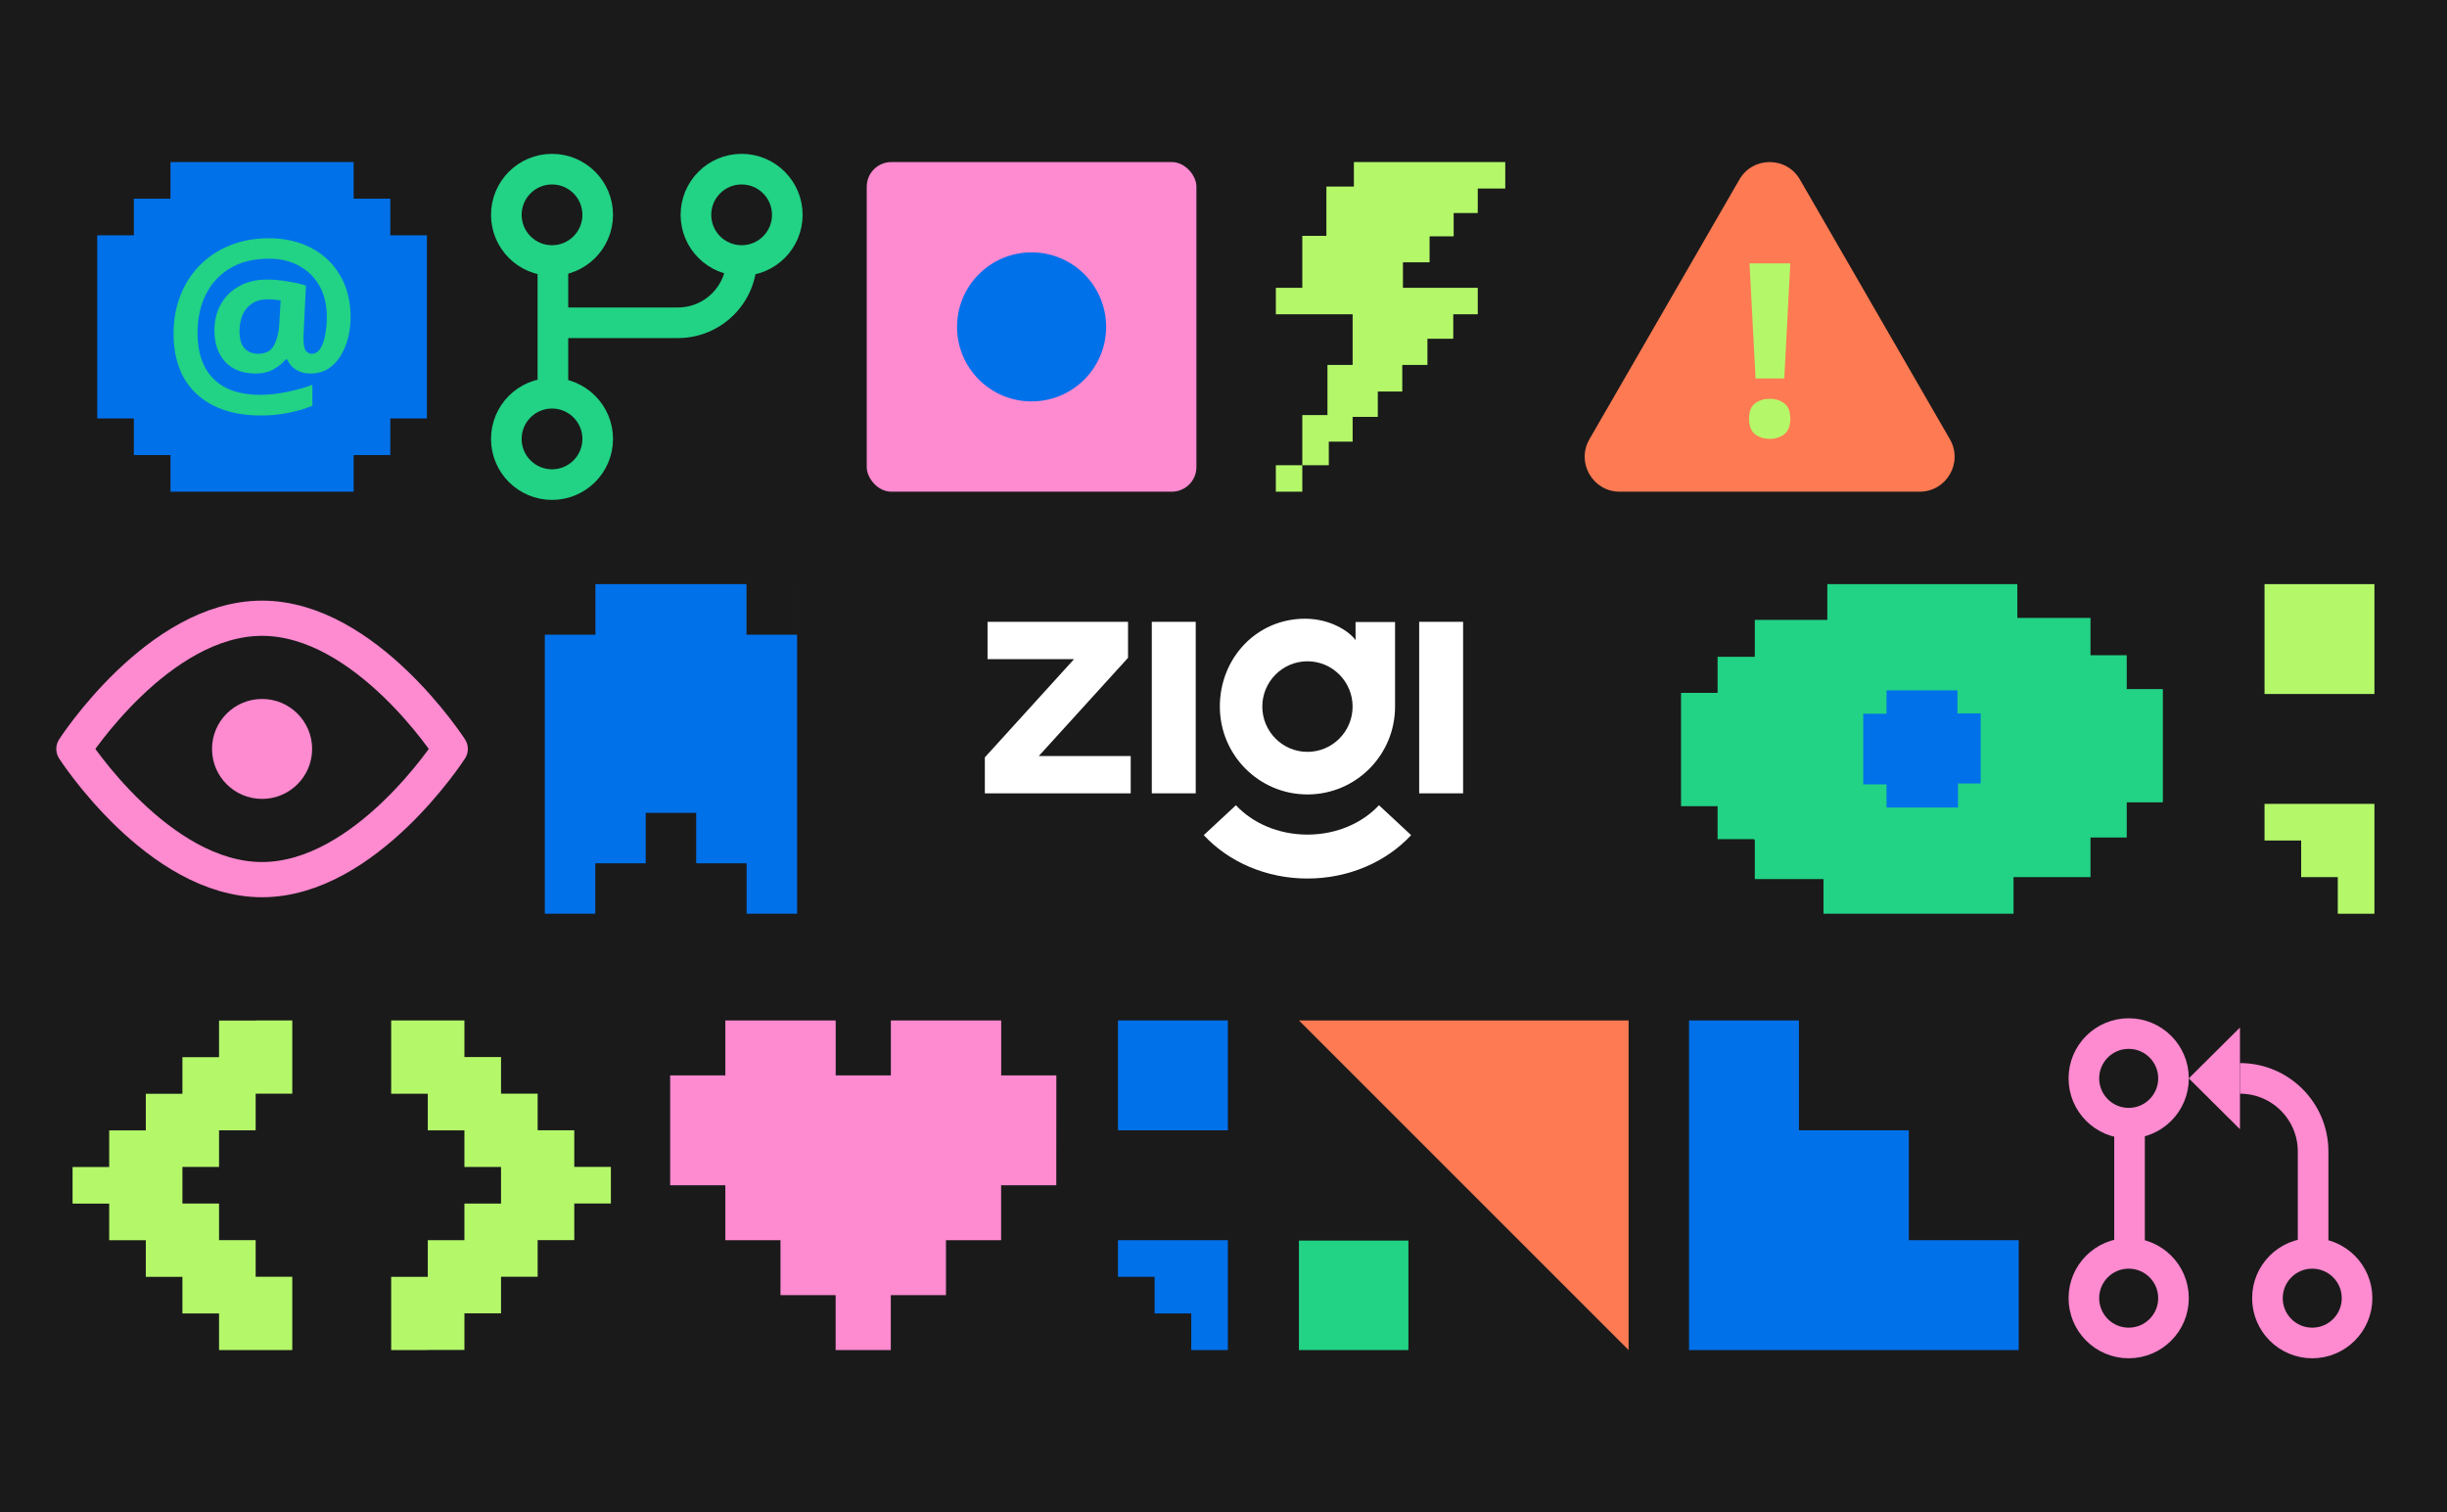 <svg width="1440" height="890" viewBox="0 0 1440 890" fill="none" xmlns="http://www.w3.org/2000/svg">
<rect width="1440" height="890" fill="#1A1A1A"/>
<path d="M1251.54 405.596V385.638H1230.21V363.685H1187.15V343.798H1075.33V364.841H1032.66V386.584H1010.76V407.802H989.254V474.502H1010.76V493.899H1032.27C1032.31 493.934 1032.31 494.004 1032.34 494.074C1032.48 494.179 1032.59 494.319 1032.66 494.459V517.393H1073.08V537.805H1184.91V516.237H1230.21V492.953H1251.54V472.261H1272.8V405.596H1251.54Z" fill="#22D285"/>
<path d="M1110.17 406.333V420.093H1096.48V461.654H1110.17V475.274H1152.24V461.128H1165.57V419.883H1151.92V406.333H1110.17Z" fill="#0171EA"/>
<path fill-rule="evenodd" clip-rule="evenodd" d="M320.611 373.57L320.611 537.805H350.304L350.304 508.111H379.997V478.418L409.689 478.418V508.111L439.382 508.112V537.805H469.075L469.075 343.798H350.383V373.57H320.611ZM439.296 343.799H469.069V373.571H439.296V343.799Z" fill="#0171EA"/>
<path d="M621.636 632.936H589.175V600.602H524.252V632.936H491.79V600.602H426.831V632.936H394.37V697.605H426.831V729.94H459.293V762.274H491.754V794.609H524.216V762.274H556.677V729.94H589.138V697.605H621.6L621.636 632.936Z" fill="#FE8AD0"/>
<path d="M766.375 273.819H750.799V289.396H766.375V273.819Z" fill="#B4F86A"/>
<path d="M796.735 95.389V109.805H780.553V123.527V125.381V138.814H766.376V153.659V154.39V169.399H750.8V184.976H795.991V199.153V199.38V214.792H781.184V229.738V230.432V244.306H766.376V258.192V259.945V273.819H781.966V259.945H795.991V245.365H810.798V230.432H825.202V214.792H840.009V199.38H855.207V184.976H869.623V169.399H825.593V154.39H841.27V139.104H855.447V125.381H869.623V110.965H885.805V95.389H796.735Z" fill="#B4F86A"/>
<path d="M1187.97 794.609L1187.97 729.94L1123.3 729.94L1123.3 665.27L1058.63 665.27L1058.63 600.603L993.958 600.603L993.958 794.609L1187.97 794.609Z" fill="#0171EA"/>
<path d="M326.058 189.971H398.941C419.642 189.971 436.424 173.189 436.424 152.488V152.488" stroke="#22D285" stroke-width="18.015"/>
<path d="M325.369 154.572V231.62" stroke="#22D285" stroke-width="18.015"/>
<circle cx="324.851" cy="126.45" r="26.887" stroke="#22D285" stroke-width="18.015"/>
<circle cx="324.851" cy="258.335" r="26.887" stroke="#22D285" stroke-width="18.015"/>
<circle cx="436.426" cy="126.45" r="26.887" stroke="#22D285" stroke-width="18.015"/>
<rect x="510.052" y="95.389" width="194.007" height="194.007" rx="14.483" fill="#FE8AD0"/>
<circle cx="607.064" cy="192.393" r="43.865" fill="#0171EA"/>
<path d="M100.33 289.396V267.84H78.774V246.283H57.217V138.501H78.774V116.945H100.33V95.389H208.112V116.945H229.668V138.501H251.225V246.283H229.668V267.84H208.112V289.396H100.33Z" fill="#0171EA"/>
<path d="M206.315 186.77C206.315 190.779 205.836 194.744 204.877 198.666C203.918 202.588 202.437 206.161 200.432 209.385C198.515 212.61 196.075 215.181 193.112 217.098C190.148 218.928 186.662 219.843 182.654 219.843C179.429 219.843 176.597 219.103 174.156 217.621C171.716 216.052 170.017 214.048 169.058 211.608H168.012C166.269 213.786 163.916 215.704 160.953 217.36C158.077 219.015 154.591 219.843 150.495 219.843C142.739 219.843 136.725 217.534 132.455 212.915C128.272 208.209 126.18 202.065 126.18 194.483C126.18 188.644 127.444 183.502 129.971 179.057C132.498 174.525 136.072 170.996 140.691 168.468C145.31 165.854 150.756 164.546 157.031 164.546C161.127 164.546 165.354 164.939 169.712 165.723C174.156 166.42 177.599 167.205 180.039 168.076L178.732 194.875C178.645 195.746 178.601 196.661 178.601 197.62C178.601 198.492 178.601 199.058 178.601 199.319C178.601 202.893 179.08 205.289 180.039 206.509C181.085 207.642 182.218 208.209 183.438 208.209C185.442 208.209 187.098 207.25 188.405 205.333C189.713 203.328 190.671 200.714 191.281 197.489C191.979 194.178 192.327 190.561 192.327 186.639C192.327 179.318 190.846 173.131 187.883 168.076C184.919 162.934 180.867 159.012 175.725 156.311C170.67 153.609 164.875 152.258 158.339 152.258C149.188 152.258 141.475 154.176 135.2 158.01C129.012 161.758 124.306 166.899 121.082 173.436C117.857 179.972 116.245 187.467 116.245 195.921C116.245 207.686 119.382 216.706 125.657 222.981C132.019 229.256 141.126 232.393 152.979 232.393C158.034 232.393 163.306 231.827 168.797 230.694C174.287 229.561 179.298 228.166 183.83 226.51V238.799C179.647 240.542 174.984 241.936 169.842 242.982C164.701 244.028 159.254 244.551 153.502 244.551C142.695 244.551 133.457 242.633 125.788 238.799C118.119 234.964 112.236 229.474 108.14 222.327C104.131 215.094 102.126 206.422 102.126 196.313C102.126 188.382 103.434 181.018 106.048 174.22C108.663 167.422 112.41 161.496 117.291 156.441C122.258 151.3 128.184 147.334 135.069 144.545C141.954 141.669 149.667 140.231 158.208 140.231C167.533 140.231 175.812 142.105 183.046 145.853C190.279 149.6 195.944 154.96 200.04 161.932C204.223 168.904 206.315 177.183 206.315 186.77ZM140.952 194.744C140.952 199.537 141.954 202.98 143.959 205.071C145.963 207.163 148.621 208.209 151.933 208.209C156.291 208.209 159.341 206.64 161.084 203.503C162.914 200.278 164.003 196.095 164.352 190.953L165.136 176.835C164.178 176.66 163.088 176.53 161.868 176.442C160.648 176.268 159.297 176.181 157.816 176.181C153.72 176.181 150.408 177.096 147.88 178.926C145.44 180.669 143.654 182.979 142.521 185.855C141.475 188.644 140.952 191.607 140.952 194.744Z" fill="#22D285"/>
<path d="M264.949 440.802C264.949 440.802 215.375 517.724 154.22 517.724C93.065 517.724 43.495 440.802 43.495 440.802C43.495 440.802 93.07 363.88 154.224 363.88C215.379 363.88 264.949 440.802 264.949 440.802Z" stroke="#FE8AD0" stroke-width="20.729" stroke-linejoin="round"/>
<path d="M154.222 470.208C170.489 470.208 183.676 457.042 183.676 440.801C183.676 424.56 170.489 411.394 154.222 411.394C137.955 411.394 124.768 424.56 124.768 440.801C124.768 457.042 137.955 470.208 154.222 470.208Z" fill="#FE8AD0"/>
<path d="M1253.18 662.287V737.862" stroke="#FE8AD0" stroke-width="18.015"/>
<path d="M1361.21 737.864L1361.21 677.757C1361.21 653.98 1341.93 634.704 1318.16 634.704V634.704" stroke="#FE8AD0" stroke-width="18.015"/>
<circle cx="1252.68" cy="634.702" r="26.373" stroke="#FE8AD0" stroke-width="18.015"/>
<circle cx="1252.68" cy="764.062" r="26.373" stroke="#FE8AD0" stroke-width="18.015"/>
<circle cx="1360.7" cy="764.062" r="26.373" stroke="#FE8AD0" stroke-width="18.015"/>
<path d="M1288.05 634.7L1318.16 604.776V664.624L1288.05 634.7Z" fill="#FE8AD0"/>
<path d="M1023.59 105.673C1031.51 91.961 1051.3 91.961 1059.22 105.673L1147.48 258.544C1155.39 272.256 1145.5 289.396 1129.66 289.396H953.144C937.311 289.396 927.415 272.256 935.332 258.544L1023.59 105.673Z" fill="#FE7A53"/>
<path d="M1050 222.777H1033.1L1029.55 155.019H1053.55L1050 222.777ZM1029.26 246.5C1029.26 242.144 1030.45 239.114 1032.81 237.409C1035.18 235.61 1038.07 234.71 1041.48 234.71C1044.79 234.71 1047.63 235.61 1050 237.409C1052.37 239.114 1053.55 242.144 1053.55 246.5C1053.55 250.667 1052.37 253.698 1050 255.592C1047.63 257.391 1044.79 258.291 1041.48 258.291C1038.07 258.291 1035.18 257.391 1032.81 255.592C1030.45 253.698 1029.26 250.667 1029.26 246.5Z" fill="#B4F86A"/>
<path d="M251.749 794.61H230.201V773.062V751.513H251.749V729.941H273.298V708.393H294.846V686.844H273.298V665.296H251.749V643.747H230.201V622.152V600.604H251.749H273.298V622.152H294.846V643.7H316.395V665.249H337.943V686.797H359.492V708.346H337.943V729.894H316.395V751.443H294.846V772.991H273.298V794.54H251.749V794.61Z" fill="#B4F86A"/>
<path d="M150.45 600.603L171.999 600.603L171.999 622.151L171.999 643.7L150.45 643.7L150.45 665.272L128.902 665.272L128.902 686.82L107.353 686.82L107.353 708.369L128.902 708.369L128.902 729.917L150.45 729.917L150.45 751.465L171.999 751.465L171.999 773.061L171.999 794.609L150.45 794.609L128.902 794.609L128.902 773.061L107.353 773.061L107.353 751.512L85.805 751.512L85.805 729.964L64.256 729.964L64.256 708.415L42.708 708.415L42.708 686.867L64.256 686.867L64.256 665.319L85.805 665.319L85.805 643.77L107.353 643.77L107.353 622.222L128.902 622.222L128.902 600.673L150.45 600.673L150.45 600.603Z" fill="#B4F86A"/>
<mask id="path-29-inside-1_1_409" fill="white">
<rect x="1197" y="95.389" width="129.342" height="129.34" rx="12.547"/>
</mask>
<rect x="1197" y="95.389" width="129.342" height="129.34" rx="12.547" stroke="#0171EA" stroke-width="34.404" mask="url(#path-29-inside-1_1_409)"/>
<mask id="path-30-inside-2_1_409" fill="white">
<rect x="1261.68" y="160.057" width="129.342" height="129.34" rx="12.547"/>
</mask>
<rect x="1261.68" y="160.057" width="129.342" height="129.34" rx="12.547" fill="#0171EA" stroke="#0171EA" stroke-width="34.404" mask="url(#path-30-inside-2_1_409)"/>
<path d="M1375.74 537.805V516.249H1354.18V494.692H1332.62V473.136H1397.29V537.805H1375.74ZM1332.62 408.467V343.798H1397.29V408.467H1332.62Z" fill="#B4F86A"/>
<path d="M701.014 794.609V773.053H679.458V751.496H657.901V729.94H722.57V794.609H701.014ZM657.901 665.271V600.602H722.57V665.271H657.901Z" fill="#0171EA"/>
<path d="M764.381 600.602H958.389V794.609L764.381 600.602Z" fill="#FE7A53"/>
<rect x="764.381" y="730.172" width="64.438" height="64.438" fill="#22D285"/>
<path d="M579.558 445.769L632.056 387.955H581.141V365.982H663.816V387.175L611.318 444.961H665.398V466.934H579.558V445.769Z" fill="white"/>
<path d="M677.809 365.982H703.655V466.934H677.809V365.982Z" fill="white"/>
<path d="M835.153 365.982H861V466.934H835.153V365.982Z" fill="white"/>
<path fill-rule="evenodd" clip-rule="evenodd" d="M769.398 517.072C745.155 517.072 723.09 507.353 708.38 491.542L727.307 473.933C736.889 484.231 751.978 491.22 769.398 491.22C786.818 491.22 801.907 484.231 811.489 473.933L830.416 491.542C815.706 507.353 793.642 517.072 769.398 517.072Z" fill="white"/>
<path fill-rule="evenodd" clip-rule="evenodd" d="M797.712 366.088V376.772C794.165 371.729 783.001 364.153 767.985 364.153C739.501 364.153 717.85 387.296 717.85 415.868C717.85 444.441 740.92 467.583 769.404 467.583C797.888 467.583 820.958 444.441 820.958 415.868C820.958 399.679 820.957 382.277 820.96 366.088H797.712ZM769.404 389.217C784.062 389.217 795.972 401.164 795.972 415.868C795.972 430.572 784.062 442.52 769.404 442.52C754.746 442.52 742.836 430.572 742.836 415.868C742.836 401.164 754.746 389.217 769.404 389.217Z" fill="white"/>
</svg>
